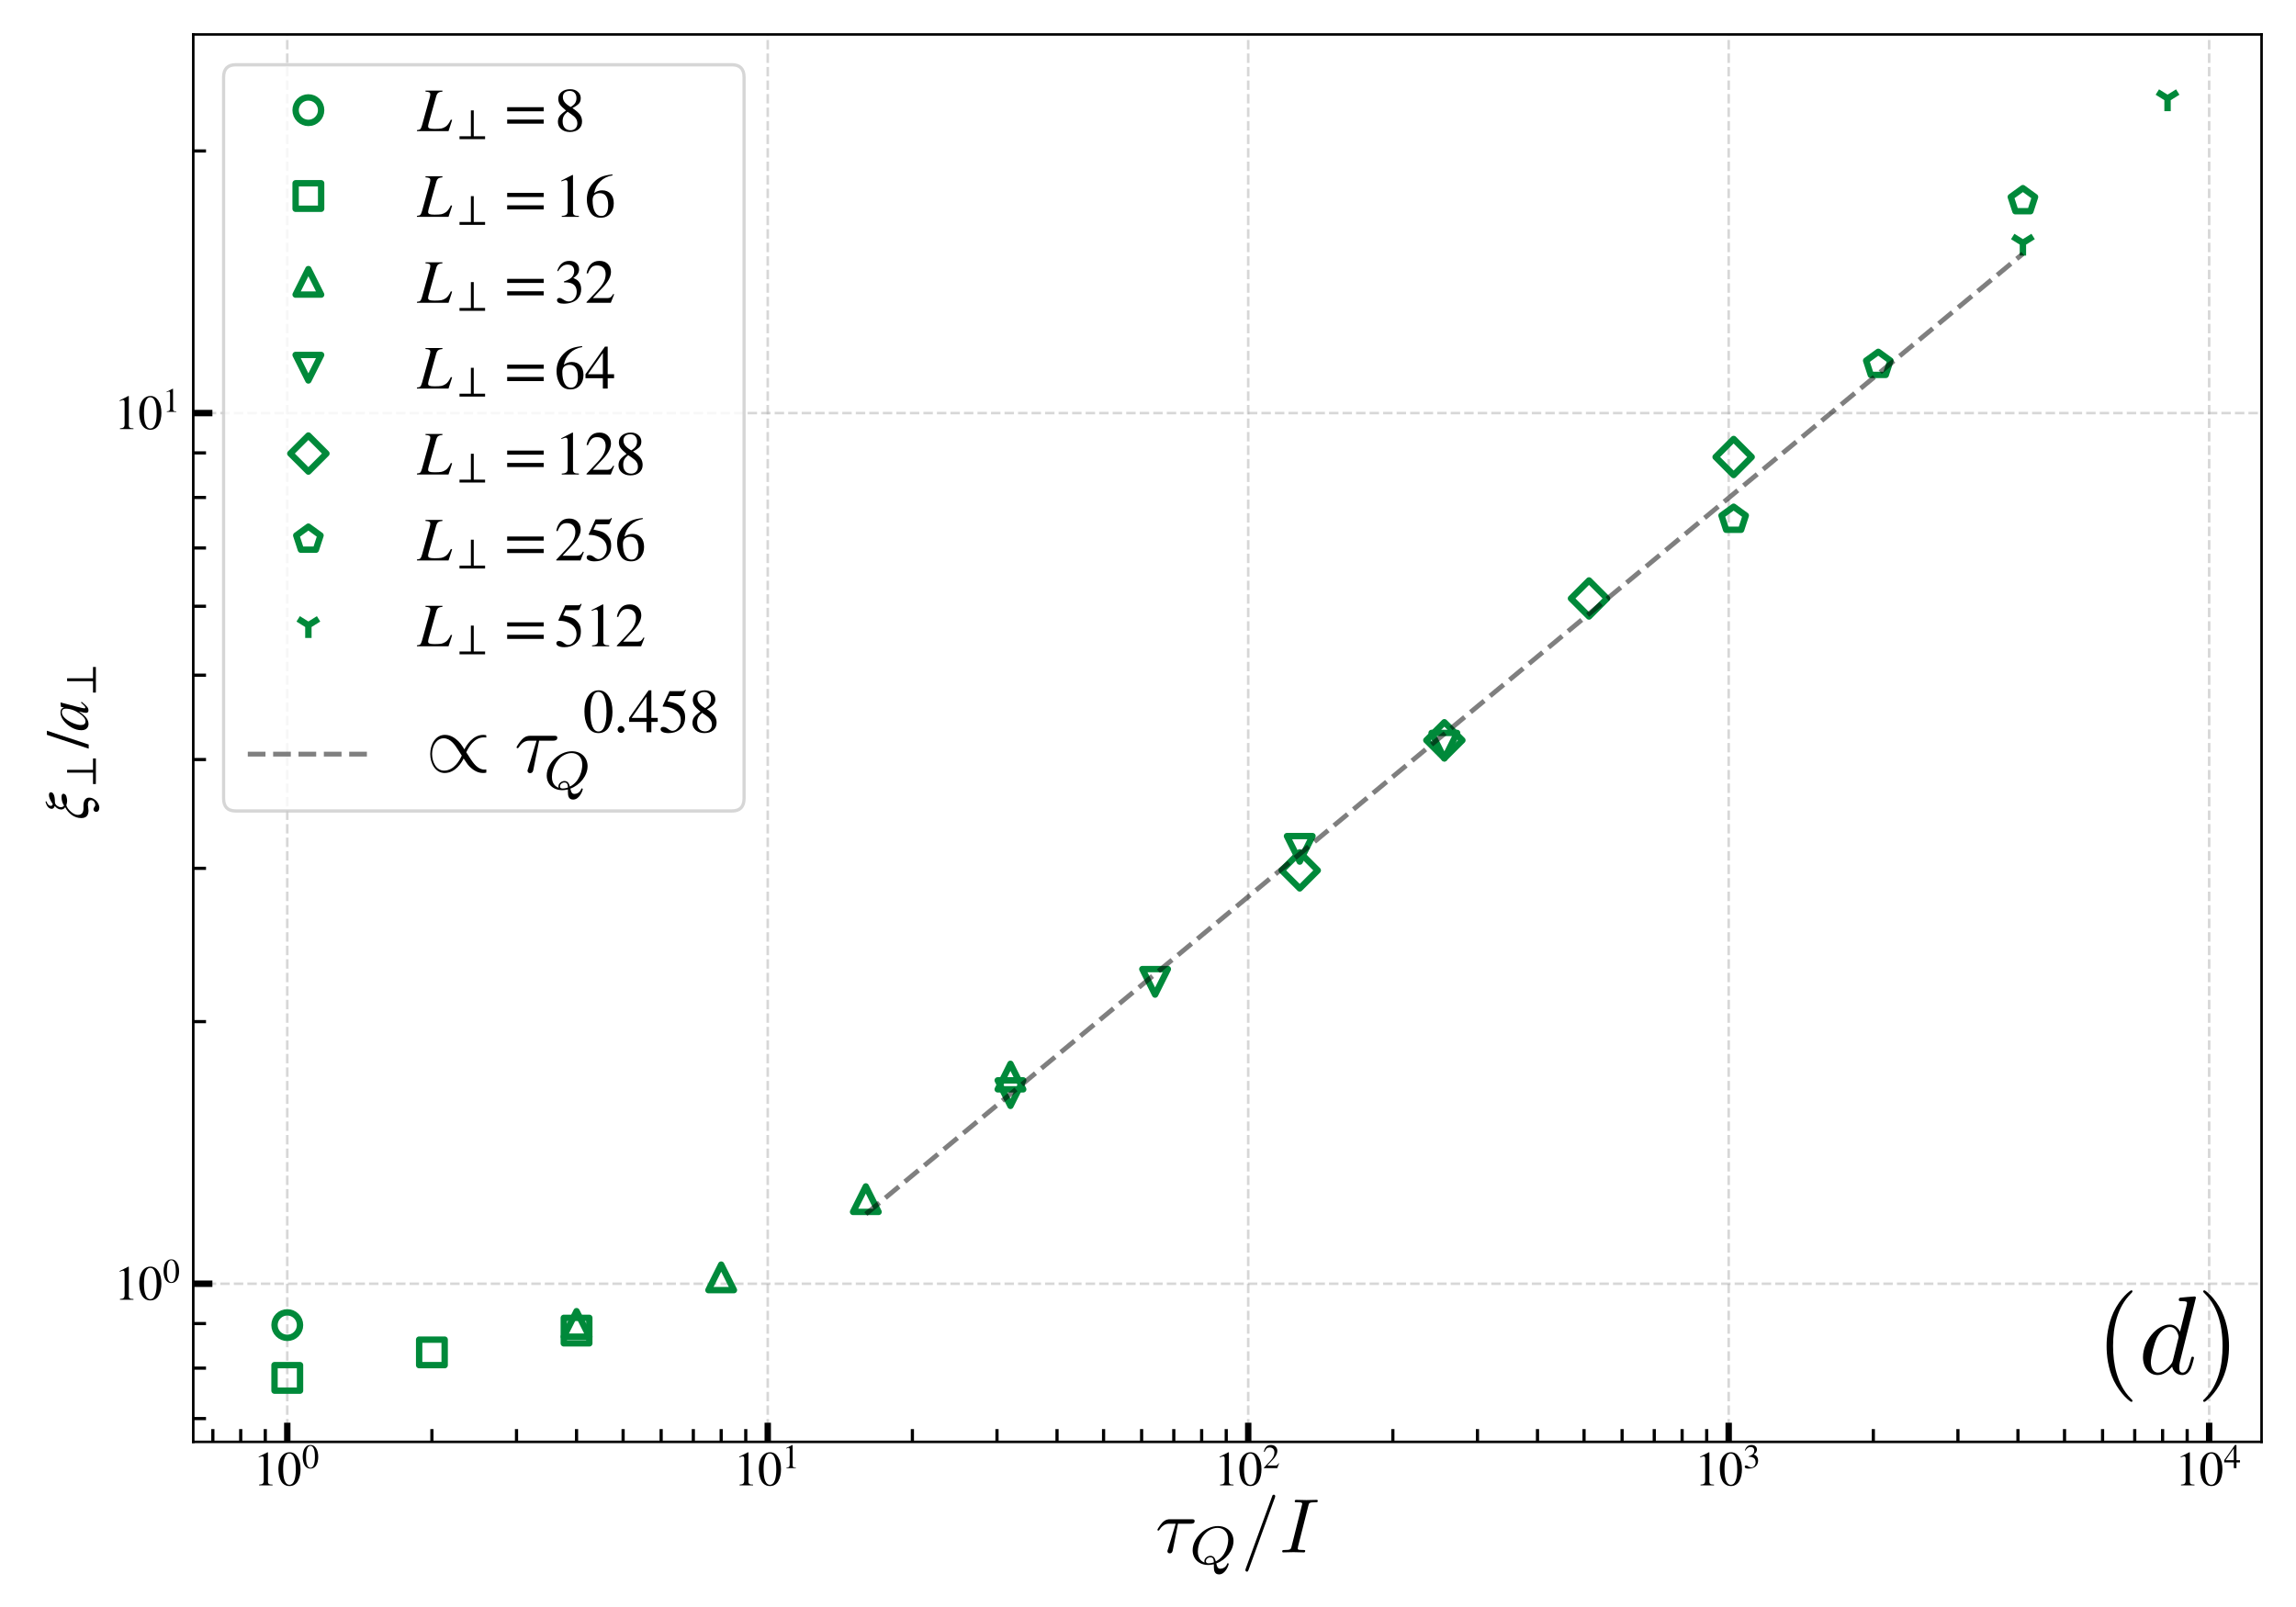 <?xml version="1.0" encoding="UTF-8" standalone="no"?>
<svg
   width="720pt"
   height="504pt"
   viewBox="0 0 720 504"
   version="1.1"
   id="svg768"
   sodipodi:docname="tau-xi-perp3-svg.svg"
   inkscape:version="1.1.2 (0a00cf5339, 2022-02-04)"
   xmlns:inkscape="http://www.inkscape.org/namespaces/inkscape"
   xmlns:sodipodi="http://sodipodi.sourceforge.net/DTD/sodipodi-0.dtd"
   xmlns:xlink="http://www.w3.org/1999/xlink"
   xmlns="http://www.w3.org/2000/svg"
   xmlns:svg="http://www.w3.org/2000/svg"
   xmlns:rdf="http://www.w3.org/1999/02/22-rdf-syntax-ns#"
   xmlns:cc="http://creativecommons.org/ns#"
   xmlns:dc="http://purl.org/dc/elements/1.1/">
  <sodipodi:namedview
     id="namedview770"
     pagecolor="#ffffff"
     bordercolor="#666666"
     borderopacity="1.0"
     inkscape:pageshadow="2"
     inkscape:pageopacity="0.0"
     inkscape:pagecheckerboard="0"
     inkscape:document-units="pt"
     showgrid="false"
     inkscape:zoom="0.64955357"
     inkscape:cx="31.560138"
     inkscape:cy="0.76975945"
     inkscape:window-width="2490"
     inkscape:window-height="1376"
     inkscape:window-x="70"
     inkscape:window-y="27"
     inkscape:window-maximized="1"
     inkscape:current-layer="svg768" />
  <defs
     id="defs6">
    <style
       type="text/css"
       id="style4">*{stroke-linejoin: round; stroke-linecap: butt}</style>
    <defs
       id="defs731">
      <path
         id="STIXGeneral-Italic-3bd"
         d="m 2835,2778 103,-26 Q 2867,2342 2752,1971 2637,1600 2422,1216 2208,832 1929,553 1651,275 1232,89 813,-96 307,-115 q -179,0 -179,141 0,38 19,83 l 589,2131 q 13,64 13,109 0,102 -96,134 -96,32 -320,39 v 102 l 1043,198 19,-12 L 723,390 q 1485,141 2112,2388 z"
         transform="scale(0.016)" />
      <path
         id="STIXGeneral-Regular-2b"
         d="M 4070,1408 H 2400 V -262 H 1978 V 1408 H 307 v 422 h 1671 v 1671 h 422 V 1830 h 1670 z"
         transform="scale(0.016)" />
      <path
         id="STIXGeneral-Italic-7a"
         d="M 2432,2669 582,467 q 295,-64 439,-160 144,-96 329,-371 218,-320 448,-320 173,0 173,96 0,32 -32,96 -51,102 -51,179 6,83 70,150 64,68 141,68 103,0 163,-64 61,-64 61,-173 0,-198 -167,-342 -166,-144 -428,-144 -269,0 -723,281 Q 570,32 333,32 186,32 45,-83 l -58,57 1984,2381 h -870 q -256,0 -372,-74 -115,-73 -211,-310 l -102,26 205,742 h 1811 z"
         transform="scale(0.016)" />
      <path
         id="STIXGeneral-Regular-2e"
         d="M 1158,275 Q 1158,134 1052,32 947,-70 800,-70 653,-70 550,32 448,134 448,281 q 0,148 105,253 106,106 253,106 141,0 246,-109 106,-109 106,-256 z"
         transform="scale(0.016)" />
    </defs>
  </defs>
  <g
     id="patch_1">
    <path
       d="M 0,504 H 720 V 0 H 0 Z"
       style="fill:#ffffff"
       id="path8" />
  </g>
  <g
     id="patch_2"
     transform="translate(0.919,1.429)">
    <path
       d="M 60.605,452.209 H 709.2 V 10.8 H 60.605 Z"
       style="fill:#ffffff"
       id="path11" />
  </g>
  <g
     id="xtick_1">
    <g
       id="line2d_1">
      <path
         d="M 90.086,452.209 V 10.8"
         clip-path="url(#p51a2dad48f)"
         style="fill:none;stroke:#b0b0b0;stroke-width:0.8;stroke-dasharray:2.96, 1.28;stroke-dashoffset:0;stroke-opacity:0.5"
         id="path14" />
    </g>
    <g
       id="line2d_2">
      <defs
         id="defs18">
        <path
           id="m7e67400e2e"
           d="M 0,0 V -6"
           style="stroke:#000000;stroke-width:2" />
      </defs>
      <g
         id="g22">
        <use
           xlink:href="#m7e67400e2e"
           x="90.086"
           y="452.209"
           style="stroke:#000000;stroke-width:2"
           id="use20"
           width="100%"
           height="100%" />
      </g>
    </g>
    <g
       id="text_1">
      <!-- $\mathdefault{10^{0}}$ -->
      <g
         transform="matrix(0.15,0,0,-0.15,79.436,465.953)"
         id="g35">
        <defs
           id="defs27">
          <path
             id="STIXGeneral-Regular-31"
             d="M 2522,0 H 755 v 96 q 352,19 480,131 128,112 128,381 v 2874 q 0,313 -192,313 -89,0 -288,-77 l -173,-64 v 90 l 1146,582 58,-19 V 486 q 0,-211 128,-301 128,-89 480,-89 z"
             transform="scale(0.016)" />
          <path
             id="STIXGeneral-Regular-30"
             d="m 3046,2112 q 0,-429 -83,-810 Q 2880,922 2717,602 2554,282 2266,96 1978,-90 1600,-90 1210,-90 915,108 621,307 461,640 301,973 227,1350 q -73,378 -73,800 0,596 147,1072 147,477 489,790 343,314 836,314 627,0 1023,-614 397,-614 397,-1600 z m -614,-32 q 0,1011 -215,1545 -214,535 -630,535 -397,0 -608,-538 Q 768,3085 768,2106 768,1120 979,598 1190,77 1600,77 q 403,0 617,521 215,522 215,1482 z"
             transform="scale(0.016)" />
        </defs>
        <use
           xlink:href="#STIXGeneral-Regular-31"
           transform="translate(0,0.684)"
           id="use29"
           x="0"
           y="0"
           width="100%"
           height="100%" />
        <use
           xlink:href="#STIXGeneral-Regular-30"
           transform="translate(50,0.684)"
           id="use31"
           x="0"
           y="0"
           width="100%"
           height="100%" />
        <use
           xlink:href="#STIXGeneral-Regular-30"
           transform="matrix(0.7,0,0,0.7,101.575,36.684)"
           id="use33"
           x="0"
           y="0"
           width="100%"
           height="100%" />
      </g>
    </g>
  </g>
  <g
     id="xtick_2">
    <g
       id="line2d_3">
      <path
         d="M 240.757,452.209 V 10.8"
         clip-path="url(#p51a2dad48f)"
         style="fill:none;stroke:#b0b0b0;stroke-width:0.8;stroke-dasharray:2.96, 1.28;stroke-dashoffset:0;stroke-opacity:0.5"
         id="path39" />
    </g>
    <g
       id="line2d_4">
      <g
         id="g44">
        <use
           xlink:href="#m7e67400e2e"
           x="240.757"
           y="452.209"
           style="stroke:#000000;stroke-width:2"
           id="use42"
           width="100%"
           height="100%" />
      </g>
    </g>
    <g
       id="text_2">
      <!-- $\mathdefault{10^{1}}$ -->
      <g
         transform="matrix(0.15,0,0,-0.15,230.107,465.953)"
         id="g53">
        <use
           xlink:href="#STIXGeneral-Regular-31"
           transform="translate(0,0.684)"
           id="use47"
           x="0"
           y="0"
           width="100%"
           height="100%" />
        <use
           xlink:href="#STIXGeneral-Regular-30"
           transform="translate(50,0.684)"
           id="use49"
           x="0"
           y="0"
           width="100%"
           height="100%" />
        <use
           xlink:href="#STIXGeneral-Regular-31"
           transform="matrix(0.7,0,0,0.7,101.575,36.684)"
           id="use51"
           x="0"
           y="0"
           width="100%"
           height="100%" />
      </g>
    </g>
  </g>
  <g
     id="xtick_3">
    <g
       id="line2d_5">
      <path
         d="M 391.427,452.209 V 10.8"
         clip-path="url(#p51a2dad48f)"
         style="fill:none;stroke:#b0b0b0;stroke-width:0.8;stroke-dasharray:2.96, 1.28;stroke-dashoffset:0;stroke-opacity:0.5"
         id="path57" />
    </g>
    <g
       id="line2d_6">
      <g
         id="g62">
        <use
           xlink:href="#m7e67400e2e"
           x="391.427"
           y="452.209"
           style="stroke:#000000;stroke-width:2"
           id="use60"
           width="100%"
           height="100%" />
      </g>
    </g>
    <g
       id="text_3">
      <!-- $\mathdefault{10^{2}}$ -->
      <g
         transform="matrix(0.15,0,0,-0.15,380.777,465.953)"
         id="g74">
        <defs
           id="defs66">
          <path
             id="STIXGeneral-Regular-32"
             d="M 3034,877 2688,0 H 186 v 77 l 1139,1209 q 448,468 640,858 192,390 192,806 0,429 -237,666 -237,237 -653,237 -345,0 -547,-180 -202,-179 -394,-652 l -134,32 q 109,595 438,934 330,339 893,339 531,0 857,-320 327,-320 327,-806 0,-723 -819,-1587 L 832,486 h 1498 q 211,0 335,83 125,84 279,346 z"
             transform="scale(0.016)" />
        </defs>
        <use
           xlink:href="#STIXGeneral-Regular-31"
           transform="translate(0,0.684)"
           id="use68"
           x="0"
           y="0"
           width="100%"
           height="100%" />
        <use
           xlink:href="#STIXGeneral-Regular-30"
           transform="translate(50,0.684)"
           id="use70"
           x="0"
           y="0"
           width="100%"
           height="100%" />
        <use
           xlink:href="#STIXGeneral-Regular-32"
           transform="matrix(0.7,0,0,0.7,101.575,36.684)"
           id="use72"
           x="0"
           y="0"
           width="100%"
           height="100%" />
      </g>
    </g>
  </g>
  <g
     id="xtick_4">
    <g
       id="line2d_7">
      <path
         d="M 542.097,452.209 V 10.8"
         clip-path="url(#p51a2dad48f)"
         style="fill:none;stroke:#b0b0b0;stroke-width:0.8;stroke-dasharray:2.96, 1.28;stroke-dashoffset:0;stroke-opacity:0.5"
         id="path78" />
    </g>
    <g
       id="line2d_8">
      <g
         id="g83">
        <use
           xlink:href="#m7e67400e2e"
           x="542.097"
           y="452.209"
           style="stroke:#000000;stroke-width:2"
           id="use81"
           width="100%"
           height="100%" />
      </g>
    </g>
    <g
       id="text_4">
      <!-- $\mathdefault{10^{3}}$ -->
      <g
         transform="matrix(0.15,0,0,-0.15,531.447,465.953)"
         id="g95">
        <defs
           id="defs87">
          <path
             id="STIXGeneral-Regular-33"
             d="m 390,3264 -102,26 q 147,480 460,758 314,278 794,278 448,0 723,-243 276,-243 276,-633 0,-525 -595,-884 352,-153 531,-339 281,-313 281,-825 0,-512 -294,-896 Q 2246,211 1840,60 1434,-90 979,-90 q -717,0 -717,365 0,103 77,167 77,64 186,64 160,0 390,-167 282,-198 551,-198 352,0 592,284 240,285 240,695 0,736 -666,928 -198,64 -653,64 v 90 q 359,121 538,230 518,294 518,858 0,320 -183,486 -182,166 -508,166 -576,0 -954,-678 z"
             transform="scale(0.016)" />
        </defs>
        <use
           xlink:href="#STIXGeneral-Regular-31"
           transform="translate(0,0.684)"
           id="use89"
           x="0"
           y="0"
           width="100%"
           height="100%" />
        <use
           xlink:href="#STIXGeneral-Regular-30"
           transform="translate(50,0.684)"
           id="use91"
           x="0"
           y="0"
           width="100%"
           height="100%" />
        <use
           xlink:href="#STIXGeneral-Regular-33"
           transform="matrix(0.7,0,0,0.7,101.575,36.684)"
           id="use93"
           x="0"
           y="0"
           width="100%"
           height="100%" />
      </g>
    </g>
  </g>
  <g
     id="xtick_5">
    <g
       id="line2d_9">
      <path
         d="M 692.768,452.209 V 10.8"
         clip-path="url(#p51a2dad48f)"
         style="fill:none;stroke:#b0b0b0;stroke-width:0.8;stroke-dasharray:2.96, 1.28;stroke-dashoffset:0;stroke-opacity:0.5"
         id="path99" />
    </g>
    <g
       id="line2d_10">
      <g
         id="g104">
        <use
           xlink:href="#m7e67400e2e"
           x="692.768"
           y="452.209"
           style="stroke:#000000;stroke-width:2"
           id="use102"
           width="100%"
           height="100%" />
      </g>
    </g>
    <g
       id="text_5">
      <!-- $\mathdefault{10^{4}}$ -->
      <g
         transform="matrix(0.15,0,0,-0.15,682.118,465.953)"
         id="g116">
        <defs
           id="defs108">
          <path
             id="STIXGeneral-Regular-34"
             d="M 3027,1069 H 2368 V 0 H 1869 V 1069 H 77 v 409 l 2009,2848 h 282 V 1478 h 659 z M 1869,1478 V 3674 L 333,1478 Z"
             transform="scale(0.016)" />
        </defs>
        <use
           xlink:href="#STIXGeneral-Regular-31"
           transform="translate(0,0.684)"
           id="use110"
           x="0"
           y="0"
           width="100%"
           height="100%" />
        <use
           xlink:href="#STIXGeneral-Regular-30"
           transform="translate(50,0.684)"
           id="use112"
           x="0"
           y="0"
           width="100%"
           height="100%" />
        <use
           xlink:href="#STIXGeneral-Regular-34"
           transform="matrix(0.7,0,0,0.7,101.575,36.684)"
           id="use114"
           x="0"
           y="0"
           width="100%"
           height="100%" />
      </g>
    </g>
  </g>
  <g
     id="xtick_6">
    <g
       id="line2d_11">
      <defs
         id="defs121">
        <path
           id="mf9e251866a"
           d="M 0,0 V -4"
           style="stroke:#000000" />
      </defs>
      <g
         id="g125">
        <use
           xlink:href="#mf9e251866a"
           x="66.747"
           y="452.209"
           style="stroke:#000000"
           id="use123"
           width="100%"
           height="100%" />
      </g>
    </g>
  </g>
  <g
     id="xtick_7">
    <g
       id="line2d_12">
      <g
         id="g131">
        <use
           xlink:href="#mf9e251866a"
           x="75.485"
           y="452.209"
           style="stroke:#000000"
           id="use129"
           width="100%"
           height="100%" />
      </g>
    </g>
  </g>
  <g
     id="xtick_8">
    <g
       id="line2d_13">
      <g
         id="g137">
        <use
           xlink:href="#mf9e251866a"
           x="83.192"
           y="452.209"
           style="stroke:#000000"
           id="use135"
           width="100%"
           height="100%" />
      </g>
    </g>
  </g>
  <g
     id="xtick_9">
    <g
       id="line2d_14">
      <g
         id="g143">
        <use
           xlink:href="#mf9e251866a"
           x="135.442"
           y="452.209"
           style="stroke:#000000"
           id="use141"
           width="100%"
           height="100%" />
      </g>
    </g>
  </g>
  <g
     id="xtick_10">
    <g
       id="line2d_15">
      <g
         id="g149">
        <use
           xlink:href="#mf9e251866a"
           x="161.974"
           y="452.209"
           style="stroke:#000000"
           id="use147"
           width="100%"
           height="100%" />
      </g>
    </g>
  </g>
  <g
     id="xtick_11">
    <g
       id="line2d_16">
      <g
         id="g155">
        <use
           xlink:href="#mf9e251866a"
           x="180.799"
           y="452.209"
           style="stroke:#000000"
           id="use153"
           width="100%"
           height="100%" />
      </g>
    </g>
  </g>
  <g
     id="xtick_12">
    <g
       id="line2d_17">
      <g
         id="g161">
        <use
           xlink:href="#mf9e251866a"
           x="195.4"
           y="452.209"
           style="stroke:#000000"
           id="use159"
           width="100%"
           height="100%" />
      </g>
    </g>
  </g>
  <g
     id="xtick_13">
    <g
       id="line2d_18">
      <g
         id="g167">
        <use
           xlink:href="#mf9e251866a"
           x="207.331"
           y="452.209"
           style="stroke:#000000"
           id="use165"
           width="100%"
           height="100%" />
      </g>
    </g>
  </g>
  <g
     id="xtick_14">
    <g
       id="line2d_19">
      <g
         id="g173">
        <use
           xlink:href="#mf9e251866a"
           x="217.417"
           y="452.209"
           style="stroke:#000000"
           id="use171"
           width="100%"
           height="100%" />
      </g>
    </g>
  </g>
  <g
     id="xtick_15">
    <g
       id="line2d_20">
      <g
         id="g179">
        <use
           xlink:href="#mf9e251866a"
           x="226.155"
           y="452.209"
           style="stroke:#000000"
           id="use177"
           width="100%"
           height="100%" />
      </g>
    </g>
  </g>
  <g
     id="xtick_16">
    <g
       id="line2d_21">
      <g
         id="g185">
        <use
           xlink:href="#mf9e251866a"
           x="233.862"
           y="452.209"
           style="stroke:#000000"
           id="use183"
           width="100%"
           height="100%" />
      </g>
    </g>
  </g>
  <g
     id="xtick_17">
    <g
       id="line2d_22">
      <g
         id="g191">
        <use
           xlink:href="#mf9e251866a"
           x="286.113"
           y="452.209"
           style="stroke:#000000"
           id="use189"
           width="100%"
           height="100%" />
      </g>
    </g>
  </g>
  <g
     id="xtick_18">
    <g
       id="line2d_23">
      <g
         id="g197">
        <use
           xlink:href="#mf9e251866a"
           x="312.645"
           y="452.209"
           style="stroke:#000000"
           id="use195"
           width="100%"
           height="100%" />
      </g>
    </g>
  </g>
  <g
     id="xtick_19">
    <g
       id="line2d_24">
      <g
         id="g203">
        <use
           xlink:href="#mf9e251866a"
           x="331.469"
           y="452.209"
           style="stroke:#000000"
           id="use201"
           width="100%"
           height="100%" />
      </g>
    </g>
  </g>
  <g
     id="xtick_20">
    <g
       id="line2d_25">
      <g
         id="g209">
        <use
           xlink:href="#mf9e251866a"
           x="346.071"
           y="452.209"
           style="stroke:#000000"
           id="use207"
           width="100%"
           height="100%" />
      </g>
    </g>
  </g>
  <g
     id="xtick_21">
    <g
       id="line2d_26">
      <g
         id="g215">
        <use
           xlink:href="#mf9e251866a"
           x="358.001"
           y="452.209"
           style="stroke:#000000"
           id="use213"
           width="100%"
           height="100%" />
      </g>
    </g>
  </g>
  <g
     id="xtick_22">
    <g
       id="line2d_27">
      <g
         id="g221">
        <use
           xlink:href="#mf9e251866a"
           x="368.088"
           y="452.209"
           style="stroke:#000000"
           id="use219"
           width="100%"
           height="100%" />
      </g>
    </g>
  </g>
  <g
     id="xtick_23">
    <g
       id="line2d_28">
      <g
         id="g227">
        <use
           xlink:href="#mf9e251866a"
           x="376.826"
           y="452.209"
           style="stroke:#000000"
           id="use225"
           width="100%"
           height="100%" />
      </g>
    </g>
  </g>
  <g
     id="xtick_24">
    <g
       id="line2d_29">
      <g
         id="g233">
        <use
           xlink:href="#mf9e251866a"
           x="384.533"
           y="452.209"
           style="stroke:#000000"
           id="use231"
           width="100%"
           height="100%" />
      </g>
    </g>
  </g>
  <g
     id="xtick_25">
    <g
       id="line2d_30">
      <g
         id="g239">
        <use
           xlink:href="#mf9e251866a"
           x="436.783"
           y="452.209"
           style="stroke:#000000"
           id="use237"
           width="100%"
           height="100%" />
      </g>
    </g>
  </g>
  <g
     id="xtick_26">
    <g
       id="line2d_31">
      <g
         id="g245">
        <use
           xlink:href="#mf9e251866a"
           x="463.315"
           y="452.209"
           style="stroke:#000000"
           id="use243"
           width="100%"
           height="100%" />
      </g>
    </g>
  </g>
  <g
     id="xtick_27">
    <g
       id="line2d_32">
      <g
         id="g251">
        <use
           xlink:href="#mf9e251866a"
           x="482.14"
           y="452.209"
           style="stroke:#000000"
           id="use249"
           width="100%"
           height="100%" />
      </g>
    </g>
  </g>
  <g
     id="xtick_28">
    <g
       id="line2d_33">
      <g
         id="g257">
        <use
           xlink:href="#mf9e251866a"
           x="496.741"
           y="452.209"
           style="stroke:#000000"
           id="use255"
           width="100%"
           height="100%" />
      </g>
    </g>
  </g>
  <g
     id="xtick_29">
    <g
       id="line2d_34">
      <g
         id="g263">
        <use
           xlink:href="#mf9e251866a"
           x="508.671"
           y="452.209"
           style="stroke:#000000"
           id="use261"
           width="100%"
           height="100%" />
      </g>
    </g>
  </g>
  <g
     id="xtick_30">
    <g
       id="line2d_35">
      <g
         id="g269">
        <use
           xlink:href="#mf9e251866a"
           x="518.758"
           y="452.209"
           style="stroke:#000000"
           id="use267"
           width="100%"
           height="100%" />
      </g>
    </g>
  </g>
  <g
     id="xtick_31">
    <g
       id="line2d_36">
      <g
         id="g275">
        <use
           xlink:href="#mf9e251866a"
           x="527.496"
           y="452.209"
           style="stroke:#000000"
           id="use273"
           width="100%"
           height="100%" />
      </g>
    </g>
  </g>
  <g
     id="xtick_32">
    <g
       id="line2d_37">
      <g
         id="g281">
        <use
           xlink:href="#mf9e251866a"
           x="535.203"
           y="452.209"
           style="stroke:#000000"
           id="use279"
           width="100%"
           height="100%" />
      </g>
    </g>
  </g>
  <g
     id="xtick_33">
    <g
       id="line2d_38">
      <g
         id="g287">
        <use
           xlink:href="#mf9e251866a"
           x="587.454"
           y="452.209"
           style="stroke:#000000"
           id="use285"
           width="100%"
           height="100%" />
      </g>
    </g>
  </g>
  <g
     id="xtick_34">
    <g
       id="line2d_39">
      <g
         id="g293">
        <use
           xlink:href="#mf9e251866a"
           x="613.986"
           y="452.209"
           style="stroke:#000000"
           id="use291"
           width="100%"
           height="100%" />
      </g>
    </g>
  </g>
  <g
     id="xtick_35">
    <g
       id="line2d_40">
      <g
         id="g299">
        <use
           xlink:href="#mf9e251866a"
           x="632.81"
           y="452.209"
           style="stroke:#000000"
           id="use297"
           width="100%"
           height="100%" />
      </g>
    </g>
  </g>
  <g
     id="xtick_36">
    <g
       id="line2d_41">
      <g
         id="g305">
        <use
           xlink:href="#mf9e251866a"
           x="647.412"
           y="452.209"
           style="stroke:#000000"
           id="use303"
           width="100%"
           height="100%" />
      </g>
    </g>
  </g>
  <g
     id="xtick_37">
    <g
       id="line2d_42">
      <g
         id="g311">
        <use
           xlink:href="#mf9e251866a"
           x="659.342"
           y="452.209"
           style="stroke:#000000"
           id="use309"
           width="100%"
           height="100%" />
      </g>
    </g>
  </g>
  <g
     id="xtick_38">
    <g
       id="line2d_43">
      <g
         id="g317">
        <use
           xlink:href="#mf9e251866a"
           x="669.429"
           y="452.209"
           style="stroke:#000000"
           id="use315"
           width="100%"
           height="100%" />
      </g>
    </g>
  </g>
  <g
     id="xtick_39">
    <g
       id="line2d_44">
      <g
         id="g323">
        <use
           xlink:href="#mf9e251866a"
           x="678.167"
           y="452.209"
           style="stroke:#000000"
           id="use321"
           width="100%"
           height="100%" />
      </g>
    </g>
  </g>
  <g
     id="xtick_40">
    <g
       id="line2d_45">
      <g
         id="g329">
        <use
           xlink:href="#mf9e251866a"
           x="685.874"
           y="452.209"
           style="stroke:#000000"
           id="use327"
           width="100%"
           height="100%" />
      </g>
    </g>
  </g>
  <g
     id="matplotlib.axis_2">
    <g
       id="ytick_1">
      <g
         id="line2d_46">
        <path
           d="M 60.605,402.613 H 709.2"
           clip-path="url(#p51a2dad48f)"
           style="fill:none;stroke:#b0b0b0;stroke-width:0.8;stroke-dasharray:2.96, 1.28;stroke-dashoffset:0;stroke-opacity:0.5"
           id="path348" />
      </g>
      <g
         id="line2d_47">
        <defs
           id="defs352">
          <path
             id="m0f36975d57"
             d="M 0,0 H 6"
             style="stroke:#000000;stroke-width:2" />
        </defs>
        <g
           id="g356">
          <use
             xlink:href="#m0f36975d57"
             x="60.605"
             y="402.613"
             style="stroke:#000000;stroke-width:2"
             id="use354"
             width="100%"
             height="100%" />
        </g>
      </g>
      <g
         id="text_7">
        <!-- $\mathdefault{10^{0}}$ -->
        <g
           transform="matrix(0.15,0,0,-0.15,35.804,407.735)"
           id="g365">
          <use
             xlink:href="#STIXGeneral-Regular-31"
             transform="translate(0,0.684)"
             id="use359"
             x="0"
             y="0"
             width="100%"
             height="100%" />
          <use
             xlink:href="#STIXGeneral-Regular-30"
             transform="translate(50,0.684)"
             id="use361"
             x="0"
             y="0"
             width="100%"
             height="100%" />
          <use
             xlink:href="#STIXGeneral-Regular-30"
             transform="matrix(0.7,0,0,0.7,101.575,36.684)"
             id="use363"
             x="0"
             y="0"
             width="100%"
             height="100%" />
        </g>
      </g>
    </g>
    <g
       id="ytick_2">
      <g
         id="line2d_48">
        <path
           d="M 60.605,129.553 H 709.2"
           clip-path="url(#p51a2dad48f)"
           style="fill:none;stroke:#b0b0b0;stroke-width:0.8;stroke-dasharray:2.96, 1.28;stroke-dashoffset:0;stroke-opacity:0.5"
           id="path369" />
      </g>
      <g
         id="line2d_49">
        <g
           id="g374">
          <use
             xlink:href="#m0f36975d57"
             x="60.605"
             y="129.553"
             style="stroke:#000000;stroke-width:2"
             id="use372"
             width="100%"
             height="100%" />
        </g>
      </g>
      <g
         id="text_8">
        <!-- $\mathdefault{10^{1}}$ -->
        <g
           transform="matrix(0.15,0,0,-0.15,35.804,134.675)"
           id="g383">
          <use
             xlink:href="#STIXGeneral-Regular-31"
             transform="translate(0,0.684)"
             id="use377"
             x="0"
             y="0"
             width="100%"
             height="100%" />
          <use
             xlink:href="#STIXGeneral-Regular-30"
             transform="translate(50,0.684)"
             id="use379"
             x="0"
             y="0"
             width="100%"
             height="100%" />
          <use
             xlink:href="#STIXGeneral-Regular-31"
             transform="matrix(0.7,0,0,0.7,101.575,36.684)"
             id="use381"
             x="0"
             y="0"
             width="100%"
             height="100%" />
        </g>
      </g>
    </g>
    <g
       id="ytick_3">
      <g
         id="line2d_50">
        <defs
           id="defs388">
          <path
             id="m95d951b21c"
             d="M 0,0 H 4"
             style="stroke:#000000" />
        </defs>
        <g
           id="g392">
          <use
             xlink:href="#m95d951b21c"
             x="60.605"
             y="444.911"
             style="stroke:#000000"
             id="use390"
             width="100%"
             height="100%" />
        </g>
      </g>
    </g>
    <g
       id="ytick_4">
      <g
         id="line2d_51">
        <g
           id="g398">
          <use
             xlink:href="#m95d951b21c"
             x="60.605"
             y="429.075"
             style="stroke:#000000"
             id="use396"
             width="100%"
             height="100%" />
        </g>
      </g>
    </g>
    <g
       id="ytick_5">
      <g
         id="line2d_52">
        <g
           id="g404">
          <use
             xlink:href="#m95d951b21c"
             x="60.605"
             y="415.108"
             style="stroke:#000000"
             id="use402"
             width="100%"
             height="100%" />
        </g>
      </g>
    </g>
    <g
       id="ytick_6">
      <g
         id="line2d_53">
        <g
           id="g410">
          <use
             xlink:href="#m95d951b21c"
             x="60.605"
             y="320.414"
             style="stroke:#000000"
             id="use408"
             width="100%"
             height="100%" />
        </g>
      </g>
    </g>
    <g
       id="ytick_7">
      <g
         id="line2d_54">
        <g
           id="g416">
          <use
             xlink:href="#m95d951b21c"
             x="60.605"
             y="272.33"
             style="stroke:#000000"
             id="use414"
             width="100%"
             height="100%" />
        </g>
      </g>
    </g>
    <g
       id="ytick_8">
      <g
         id="line2d_55">
        <g
           id="g422">
          <use
             xlink:href="#m95d951b21c"
             x="60.605"
             y="238.214"
             style="stroke:#000000"
             id="use420"
             width="100%"
             height="100%" />
        </g>
      </g>
    </g>
    <g
       id="ytick_9">
      <g
         id="line2d_56">
        <g
           id="g428">
          <use
             xlink:href="#m95d951b21c"
             x="60.605"
             y="211.752"
             style="stroke:#000000"
             id="use426"
             width="100%"
             height="100%" />
        </g>
      </g>
    </g>
    <g
       id="ytick_10">
      <g
         id="line2d_57">
        <g
           id="g434">
          <use
             xlink:href="#m95d951b21c"
             x="60.605"
             y="190.131"
             style="stroke:#000000"
             id="use432"
             width="100%"
             height="100%" />
        </g>
      </g>
    </g>
    <g
       id="ytick_11">
      <g
         id="line2d_58">
        <g
           id="g440">
          <use
             xlink:href="#m95d951b21c"
             x="60.605"
             y="171.85"
             style="stroke:#000000"
             id="use438"
             width="100%"
             height="100%" />
        </g>
      </g>
    </g>
    <g
       id="ytick_12">
      <g
         id="line2d_59">
        <g
           id="g446">
          <use
             xlink:href="#m95d951b21c"
             x="60.605"
             y="156.015"
             style="stroke:#000000"
             id="use444"
             width="100%"
             height="100%" />
        </g>
      </g>
    </g>
    <g
       id="ytick_13">
      <g
         id="line2d_60">
        <g
           id="g452">
          <use
             xlink:href="#m95d951b21c"
             x="60.605"
             y="142.047"
             style="stroke:#000000"
             id="use450"
             width="100%"
             height="100%" />
        </g>
      </g>
    </g>
    <g
       id="ytick_14">
      <g
         id="line2d_61">
        <g
           id="g458">
          <use
             xlink:href="#m95d951b21c"
             x="60.605"
             y="47.354"
             style="stroke:#000000"
             id="use456"
             width="100%"
             height="100%" />
        </g>
      </g>
    </g>
    <g
       id="text_9">
      <!-- $\xi_\perp / a_\perp$ -->
      <g
         transform="matrix(0,-0.19,-0.19,0,27.681,257.154)"
         id="g477">
        <defs
           id="defs465">
          <path
             id="STIXGeneral-Italic-3be"
             d="m 1894,4371 26,-102 q -467,-154 -467,-461 0,-154 185,-186 583,391 916,391 300,0 300,-199 0,-192 -253,-304 -252,-112 -745,-112 -237,0 -391,-218 -153,-217 -153,-390 0,-217 166,-339 378,263 884,263 339,0 339,-192 0,-116 -84,-196 -83,-80 -211,-118 -128,-38 -237,-54 -108,-16 -204,-16 -186,0 -461,83 -346,-115 -663,-480 -316,-365 -323,-698 0,-313 176,-454 176,-141 522,-141 45,0 134,3 90,3 109,3 403,0 621,-160 218,-160 218,-428 0,-288 -180,-544 -140,-218 -390,-362 -250,-144 -467,-144 -179,0 -304,83 -125,83 -125,250 0,109 77,189 77,80 198,80 103,0 221,-93 118,-93 195,-93 211,0 365,125 154,125 154,317 0,320 -487,320 -83,0 -285,-32 -201,-32 -297,-32 -781,0 -781,755 6,525 316,966 311,442 804,685 -237,160 -237,403 0,378 371,685 -83,0 -192,86 -108,87 -108,202 0,467 748,659 z"
             transform="scale(0.016)" />
          <path
             id="STIXGeneral-Regular-27c2"
             d="M 4102,0 H 333 v 422 h 1677 v 3815 h 422 V 422 h 1670 z"
             transform="scale(0.016)" />
          <path
             id="STIXGeneral-Italic-61"
             d="m 2963,710 83,-70 Q 2688,205 2518,70 2349,-64 2157,-64 q -256,0 -256,262 0,160 147,736 Q 1690,397 1389,163 1088,-70 749,-70 467,-70 288,125 109,320 109,672 q 0,486 278,992 279,506 707,832 429,326 845,326 429,0 512,-371 l 71,307 19,20 390,44 45,-19 q -6,-25 -38,-134 -570,-2074 -570,-2323 0,-84 90,-84 96,0 332,263 z m -627,1600 q 0,167 -96,269 -96,103 -262,103 -436,0 -839,-589 Q 928,1779 787,1395 646,1011 646,717 q 0,-474 384,-474 378,0 813,627 493,711 493,1440 z"
             transform="scale(0.016)" />
        </defs>
        <use
           xlink:href="#STIXGeneral-Italic-3be"
           transform="translate(0,0.703)"
           id="use467"
           x="0"
           y="0"
           width="100%"
           height="100%" />
        <use
           xlink:href="#STIXGeneral-Regular-27c2"
           transform="matrix(0.7,0,0,0.7,55.508,-12.525)"
           id="use469"
           x="0"
           y="0"
           width="100%"
           height="100%" />
        <path
           id="use471"
           d="m 147.238,68.297 -22.797,-69 h -6.812 l 22.906,69 z"
           style="stroke-width:0.016" />
        <use
           xlink:href="#STIXGeneral-Italic-61"
           transform="translate(146.335,0.703)"
           id="use473"
           x="0"
           y="0"
           width="100%"
           height="100%" />
        <use
           xlink:href="#STIXGeneral-Regular-27c2"
           transform="matrix(0.7,0,0,0.7,206.543,-12.525)"
           id="use475"
           x="0"
           y="0"
           width="100%"
           height="100%" />
      </g>
    </g>
  </g>
  <g
     id="line2d_62">
    <defs
       id="defs482">
      <path
         id="mf2ce3c9d42"
         d="M 0,4 C 1.061,4 2.078,3.579 2.828,2.828 3.579,2.078 4,1.061 4,0 4,-1.061 3.579,-2.078 2.828,-2.828 2.078,-3.579 1.061,-4 0,-4 -1.061,-4 -2.078,-3.579 -2.828,-2.828 -3.579,-2.078 -4,-1.061 -4,0 -4,1.061 -3.579,2.078 -2.828,2.828 -2.078,3.579 -1.061,4 0,4 Z"
         style="stroke:#00893a;stroke-width:2" />
    </defs>
    <g
       clip-path="url(#p51a2dad48f)"
       id="g486">
      <use
         xlink:href="#mf2ce3c9d42"
         x="90.086"
         y="415.589"
         style="fill-opacity:0;stroke:#00893a;stroke-width:2"
         id="use484"
         width="100%"
         height="100%" />
    </g>
  </g>
  <g
     id="line2d_63">
    <defs
       id="defs490">
      <path
         id="mbdfdd016d5"
         d="M -4,4 H 4 V -4 H -4 Z"
         style="stroke:#00893a;stroke-width:2;stroke-linejoin:miter" />
    </defs>
    <g
       clip-path="url(#p51a2dad48f)"
       id="g498">
      <use
         xlink:href="#mbdfdd016d5"
         x="180.799"
         y="417.313"
         style="fill-opacity:0;stroke:#00893a;stroke-width:2;stroke-linejoin:miter"
         id="use492"
         width="100%"
         height="100%" />
      <use
         xlink:href="#mbdfdd016d5"
         x="135.442"
         y="424.146"
         style="fill-opacity:0;stroke:#00893a;stroke-width:2;stroke-linejoin:miter"
         id="use494"
         width="100%"
         height="100%" />
      <use
         xlink:href="#mbdfdd016d5"
         x="90.086"
         y="432.145"
         style="fill-opacity:0;stroke:#00893a;stroke-width:2;stroke-linejoin:miter"
         id="use496"
         width="100%"
         height="100%" />
    </g>
  </g>
  <g
     id="line2d_64">
    <defs
       id="defs502">
      <path
         id="m42838e0d21"
         d="M 0,-4 -4,4 H 4 Z"
         style="stroke:#00893a;stroke-width:2;stroke-linejoin:miter" />
    </defs>
    <g
       clip-path="url(#p51a2dad48f)"
       id="g512">
      <use
         xlink:href="#m42838e0d21"
         x="226.155"
         y="400.62"
         style="fill-opacity:0;stroke:#00893a;stroke-width:2;stroke-linejoin:miter"
         id="use504"
         width="100%"
         height="100%" />
      <use
         xlink:href="#m42838e0d21"
         x="180.799"
         y="415.218"
         style="fill-opacity:0;stroke:#00893a;stroke-width:2;stroke-linejoin:miter"
         id="use506"
         width="100%"
         height="100%" />
      <use
         xlink:href="#m42838e0d21"
         x="271.511"
         y="376.09"
         style="fill-opacity:0;stroke:#00893a;stroke-width:2;stroke-linejoin:miter"
         id="use508"
         width="100%"
         height="100%" />
      <use
         xlink:href="#m42838e0d21"
         x="316.868"
         y="337.644"
         style="fill-opacity:0;stroke:#00893a;stroke-width:2;stroke-linejoin:miter"
         id="use510"
         width="100%"
         height="100%" />
    </g>
  </g>
  <g
     id="line2d_65">
    <defs
       id="defs516">
      <path
         id="m6ec9ffcd99"
         d="M 0,4 4,-4 H -4 Z"
         style="stroke:#00893a;stroke-width:2;stroke-linejoin:miter" />
    </defs>
    <g
       clip-path="url(#p51a2dad48f)"
       id="g526">
      <use
         xlink:href="#m6ec9ffcd99"
         x="452.937"
         y="233.861"
         style="fill-opacity:0;stroke:#00893a;stroke-width:2;stroke-linejoin:miter"
         id="use518"
         width="100%"
         height="100%" />
      <use
         xlink:href="#m6ec9ffcd99"
         x="362.224"
         y="307.933"
         style="fill-opacity:0;stroke:#00893a;stroke-width:2;stroke-linejoin:miter"
         id="use520"
         width="100%"
         height="100%" />
      <use
         xlink:href="#m6ec9ffcd99"
         x="316.868"
         y="342.832"
         style="fill-opacity:0;stroke:#00893a;stroke-width:2;stroke-linejoin:miter"
         id="use522"
         width="100%"
         height="100%" />
      <use
         xlink:href="#m6ec9ffcd99"
         x="407.58"
         y="266.222"
         style="fill-opacity:0;stroke:#00893a;stroke-width:2;stroke-linejoin:miter"
         id="use524"
         width="100%"
         height="100%" />
    </g>
  </g>
  <g
     id="line2d_66">
    <defs
       id="defs530">
      <path
         id="m52e178cbcf"
         d="M 0,5.657 5.657,0 0,-5.657 -5.657,0 Z"
         style="stroke:#00893a;stroke-width:2;stroke-linejoin:miter" />
    </defs>
    <g
       clip-path="url(#p51a2dad48f)"
       id="g540">
      <use
         xlink:href="#m52e178cbcf"
         x="452.937"
         y="232.169"
         style="fill-opacity:0;stroke:#00893a;stroke-width:2;stroke-linejoin:miter"
         id="use532"
         width="100%"
         height="100%" />
      <use
         xlink:href="#m52e178cbcf"
         x="543.649"
         y="143.334"
         style="fill-opacity:0;stroke:#00893a;stroke-width:2;stroke-linejoin:miter"
         id="use534"
         width="100%"
         height="100%" />
      <use
         xlink:href="#m52e178cbcf"
         x="498.293"
         y="187.696"
         style="fill-opacity:0;stroke:#00893a;stroke-width:2;stroke-linejoin:miter"
         id="use536"
         width="100%"
         height="100%" />
      <use
         xlink:href="#m52e178cbcf"
         x="407.58"
         y="272.978"
         style="fill-opacity:0;stroke:#00893a;stroke-width:2;stroke-linejoin:miter"
         id="use538"
         width="100%"
         height="100%" />
    </g>
  </g>
  <g
     id="line2d_67">
    <defs
       id="defs544">
      <path
         id="m6c4be0c184"
         d="m 0,-4 -3.804,2.764 1.453,4.472 h 4.702 l 1.453,-4.472 z"
         style="stroke:#00893a;stroke-width:2;stroke-linejoin:miter" />
    </defs>
    <g
       clip-path="url(#p51a2dad48f)"
       id="g552">
      <use
         xlink:href="#m6c4be0c184"
         x="634.362"
         y="63.009"
         style="fill-opacity:0;stroke:#00893a;stroke-width:2;stroke-linejoin:miter"
         id="use546"
         width="100%"
         height="100%" />
      <use
         xlink:href="#m6c4be0c184"
         x="543.649"
         y="162.919"
         style="fill-opacity:0;stroke:#00893a;stroke-width:2;stroke-linejoin:miter"
         id="use548"
         width="100%"
         height="100%" />
      <use
         xlink:href="#m6c4be0c184"
         x="589.006"
         y="114.339"
         style="fill-opacity:0;stroke:#00893a;stroke-width:2;stroke-linejoin:miter"
         id="use550"
         width="100%"
         height="100%" />
    </g>
  </g>
  <g
     id="line2d_68">
    <defs
       id="defs556">
      <path
         id="m99344dd93f"
         d="M 0,0 V 4 M 0,0 3.2,-2 M 0,0 -3.2,-2"
         style="stroke:#00893a;stroke-width:2" />
    </defs>
    <g
       clip-path="url(#p51a2dad48f)"
       id="g562">
      <use
         xlink:href="#m99344dd93f"
         x="634.362"
         y="76.167"
         style="fill-opacity:0;stroke:#00893a;stroke-width:2"
         id="use558"
         width="100%"
         height="100%" />
      <use
         xlink:href="#m99344dd93f"
         x="679.718"
         y="30.864"
         style="fill-opacity:0;stroke:#00893a;stroke-width:2"
         id="use560"
         width="100%"
         height="100%" />
    </g>
  </g>
  <g
     id="line2d_69">
    <path
       d="m 271.511,380.762 45.356,-37.648 45.356,-37.648 45.356,-37.648 v 0 l 45.356,-37.648 45.356,-37.648 45.356,-37.648 45.356,-37.648 45.356,-37.648"
       clip-path="url(#p51a2dad48f)"
       style="fill:none;stroke:#000000;stroke-width:1.5;stroke-dasharray:5.55, 2.4;stroke-dashoffset:0;stroke-opacity:0.5"
       id="path565" />
  </g>
  <g
     id="patch_3">
    <path
       d="M 60.605,452.209 V 10.8"
       style="fill:none;stroke:#000000;stroke-width:0.8;stroke-linecap:square;stroke-linejoin:miter"
       id="path568" />
  </g>
  <g
     id="patch_4">
    <path
       d="M 709.2,452.209 V 10.8"
       style="fill:none;stroke:#000000;stroke-width:0.8;stroke-linecap:square;stroke-linejoin:miter"
       id="path571" />
  </g>
  <g
     id="patch_5">
    <path
       d="M 60.605,452.209 H 709.2"
       style="fill:none;stroke:#000000;stroke-width:0.8;stroke-linecap:square;stroke-linejoin:miter"
       id="path574" />
  </g>
  <g
     id="patch_6">
    <path
       d="M 60.605,10.8 H 709.2"
       style="fill:none;stroke:#000000;stroke-width:0.8;stroke-linecap:square;stroke-linejoin:miter"
       id="path577" />
  </g>
  <g
     id="patch_7"
     transform="matrix(1,0,0,1.036,0.017,-0.719)">
    <path
       d="m 73.904,246.195 h 155.61 q 3.8,0 3.8,-3.8 V 24.1 q 0,-3.8 -3.8,-3.8 h -155.61 q -3.8,0 -3.8,3.8 v 218.295 q 0,3.8 3.8,3.8 z"
       style="opacity:0.8;fill:#ffffff;stroke:#cccccc;stroke-linejoin:miter"
       id="path580" />
  </g>
  <g
     id="line2d_70">
    <g
       id="g585">
      <use
         xlink:href="#mf2ce3c9d42"
         x="96.704"
         y="34.55"
         style="fill-opacity:0;stroke:#00893a;stroke-width:2"
         id="use583"
         width="100%"
         height="100%" />
    </g>
  </g>
  <g
     id="text_10">
    <!-- $L_\perp = 8$ -->
    <g
       transform="matrix(0.19,0,0,-0.19,130.905,41.2)"
       id="g601">
      <defs
         id="defs591">
        <path
           id="STIXGeneral-Italic-4c"
           d="M 3578,1152 3206,0 H -51 v 102 q 269,26 352,109 83,83 173,391 l 780,2803 q 71,237 71,397 0,140 -100,198 -99,58 -393,77 v 102 h 1747 v -102 q -294,-19 -432,-122 -137,-102 -214,-371 L 1165,838 q -64,-243 -64,-345 0,-147 140,-205 141,-58 532,-58 493,0 707,45 214,45 445,199 262,172 525,716 z"
           transform="scale(0.016)" />
        <path
           id="STIXGeneral-Regular-3d"
           d="M 4077,2048 H 307 v 422 h 3770 z m 0,-1280 H 307 v 422 h 3770 z"
           transform="scale(0.016)" />
        <path
           id="STIXGeneral-Regular-38"
           d="m 2848,992 q 0,-493 -343,-788 -342,-294 -918,-294 -537,0 -883,294 -346,295 -346,750 0,339 166,579 167,240 666,592 -480,397 -637,640 -156,243 -156,563 0,454 348,726 349,272 893,272 468,0 772,-266 304,-265 304,-649 0,-352 -183,-563 -182,-211 -675,-474 576,-384 784,-685 208,-300 208,-697 z m -576,2419 q 0,333 -186,534 -185,202 -512,202 -326,0 -515,-170 -189,-169 -189,-464 0,-294 189,-534 189,-240 611,-489 327,192 464,406 138,214 138,515 z M 1734,1741 1357,1997 Q 1075,1766 960,1545 845,1325 845,1011 845,576 1065,333 1286,90 1658,90 q 313,0 508,195 196,195 196,509 0,288 -148,505 -147,218 -480,442 z"
           transform="scale(0.016)" />
      </defs>
      <use
         xlink:href="#STIXGeneral-Italic-4c"
         transform="translate(0,0.406)"
         id="use593"
         x="0"
         y="0"
         width="100%"
         height="100%" />
      <use
         xlink:href="#STIXGeneral-Regular-27c2"
         transform="matrix(0.7,0,0,0.7,65.708,-12.822)"
         id="use595"
         x="0"
         y="0"
         width="100%"
         height="100%" />
      <use
         xlink:href="#STIXGeneral-Regular-3d"
         transform="translate(143.175,0.406)"
         id="use597"
         x="0"
         y="0"
         width="100%"
         height="100%" />
      <use
         xlink:href="#STIXGeneral-Regular-38"
         transform="translate(226.115,0.406)"
         id="use599"
         x="0"
         y="0"
         width="100%"
         height="100%" />
    </g>
  </g>
  <g
     id="line2d_71">
    <g
       id="g606">
      <use
         xlink:href="#mbdfdd016d5"
         x="96.704"
         y="61.474"
         style="fill-opacity:0;stroke:#00893a;stroke-width:2;stroke-linejoin:miter"
         id="use604"
         width="100%"
         height="100%" />
    </g>
  </g>
  <g
     id="text_11">
    <!-- $L_\perp = 16$ -->
    <g
       transform="matrix(0.19,0,0,-0.19,130.905,68.124)"
       id="g622">
      <defs
         id="defs610">
        <path
           id="STIXGeneral-Regular-36"
           d="m 2854,4378 13,-103 Q 2112,4154 1606,3664 1101,3174 973,2451 q 371,288 813,288 563,0 886,-359 323,-358 323,-978 Q 2995,774 2669,378 2291,-90 1651,-90 870,-90 518,557 218,1107 218,1786 q 0,1049 697,1766 397,410 816,579 419,170 1123,247 z M 2419,1203 q 0,1242 -864,1242 -320,0 -531,-170 -211,-169 -211,-573 0,-748 233,-1180 234,-432 676,-432 339,0 518,304 179,304 179,809 z"
           transform="scale(0.016)" />
      </defs>
      <use
         xlink:href="#STIXGeneral-Italic-4c"
         transform="translate(0,0.594)"
         id="use612"
         x="0"
         y="0"
         width="100%"
         height="100%" />
      <use
         xlink:href="#STIXGeneral-Regular-27c2"
         transform="matrix(0.7,0,0,0.7,65.708,-12.634)"
         id="use614"
         x="0"
         y="0"
         width="100%"
         height="100%" />
      <use
         xlink:href="#STIXGeneral-Regular-3d"
         transform="translate(143.175,0.594)"
         id="use616"
         x="0"
         y="0"
         width="100%"
         height="100%" />
      <use
         xlink:href="#STIXGeneral-Regular-31"
         transform="translate(226.115,0.594)"
         id="use618"
         x="0"
         y="0"
         width="100%"
         height="100%" />
      <use
         xlink:href="#STIXGeneral-Regular-36"
         transform="translate(276.115,0.594)"
         id="use620"
         x="0"
         y="0"
         width="100%"
         height="100%" />
    </g>
  </g>
  <g
     id="line2d_72">
    <g
       id="g627">
      <use
         xlink:href="#m42838e0d21"
         x="96.704"
         y="88.397"
         style="fill-opacity:0;stroke:#00893a;stroke-width:2;stroke-linejoin:miter"
         id="use625"
         width="100%"
         height="100%" />
    </g>
  </g>
  <g
     id="text_12">
    <!-- $L_\perp = 32$ -->
    <g
       transform="matrix(0.19,0,0,-0.19,130.905,95.047)"
       id="g640">
      <use
         xlink:href="#STIXGeneral-Italic-4c"
         transform="translate(0,0.406)"
         id="use630"
         x="0"
         y="0"
         width="100%"
         height="100%" />
      <use
         xlink:href="#STIXGeneral-Regular-27c2"
         transform="matrix(0.7,0,0,0.7,65.708,-12.822)"
         id="use632"
         x="0"
         y="0"
         width="100%"
         height="100%" />
      <use
         xlink:href="#STIXGeneral-Regular-3d"
         transform="translate(143.175,0.406)"
         id="use634"
         x="0"
         y="0"
         width="100%"
         height="100%" />
      <use
         xlink:href="#STIXGeneral-Regular-33"
         transform="translate(226.115,0.406)"
         id="use636"
         x="0"
         y="0"
         width="100%"
         height="100%" />
      <use
         xlink:href="#STIXGeneral-Regular-32"
         transform="translate(276.115,0.406)"
         id="use638"
         x="0"
         y="0"
         width="100%"
         height="100%" />
    </g>
  </g>
  <g
     id="line2d_73">
    <g
       id="g645">
      <use
         xlink:href="#m6ec9ffcd99"
         x="96.704"
         y="115.321"
         style="fill-opacity:0;stroke:#00893a;stroke-width:2;stroke-linejoin:miter"
         id="use643"
         width="100%"
         height="100%" />
    </g>
  </g>
  <g
     id="text_13">
    <!-- $L_\perp = 64$ -->
    <g
       transform="matrix(0.19,0,0,-0.19,130.905,121.971)"
       id="g658">
      <use
         xlink:href="#STIXGeneral-Italic-4c"
         transform="translate(0,0.594)"
         id="use648"
         x="0"
         y="0"
         width="100%"
         height="100%" />
      <use
         xlink:href="#STIXGeneral-Regular-27c2"
         transform="matrix(0.7,0,0,0.7,65.708,-12.634)"
         id="use650"
         x="0"
         y="0"
         width="100%"
         height="100%" />
      <use
         xlink:href="#STIXGeneral-Regular-3d"
         transform="translate(143.175,0.594)"
         id="use652"
         x="0"
         y="0"
         width="100%"
         height="100%" />
      <use
         xlink:href="#STIXGeneral-Regular-36"
         transform="translate(226.115,0.594)"
         id="use654"
         x="0"
         y="0"
         width="100%"
         height="100%" />
      <use
         xlink:href="#STIXGeneral-Regular-34"
         transform="translate(276.115,0.594)"
         id="use656"
         x="0"
         y="0"
         width="100%"
         height="100%" />
    </g>
  </g>
  <g
     id="line2d_74">
    <g
       id="g663">
      <use
         xlink:href="#m52e178cbcf"
         x="96.704"
         y="142.244"
         style="fill-opacity:0;stroke:#00893a;stroke-width:2;stroke-linejoin:miter"
         id="use661"
         width="100%"
         height="100%" />
    </g>
  </g>
  <g
     id="text_14">
    <!-- $L_\perp = 128$ -->
    <g
       transform="matrix(0.19,0,0,-0.19,130.905,148.894)"
       id="g678">
      <use
         xlink:href="#STIXGeneral-Italic-4c"
         transform="translate(0,0.406)"
         id="use666"
         x="0"
         y="0"
         width="100%"
         height="100%" />
      <use
         xlink:href="#STIXGeneral-Regular-27c2"
         transform="matrix(0.7,0,0,0.7,65.708,-12.822)"
         id="use668"
         x="0"
         y="0"
         width="100%"
         height="100%" />
      <use
         xlink:href="#STIXGeneral-Regular-3d"
         transform="translate(143.175,0.406)"
         id="use670"
         x="0"
         y="0"
         width="100%"
         height="100%" />
      <use
         xlink:href="#STIXGeneral-Regular-31"
         transform="translate(226.115,0.406)"
         id="use672"
         x="0"
         y="0"
         width="100%"
         height="100%" />
      <use
         xlink:href="#STIXGeneral-Regular-32"
         transform="translate(276.115,0.406)"
         id="use674"
         x="0"
         y="0"
         width="100%"
         height="100%" />
      <use
         xlink:href="#STIXGeneral-Regular-38"
         transform="translate(326.115,0.406)"
         id="use676"
         x="0"
         y="0"
         width="100%"
         height="100%" />
    </g>
  </g>
  <g
     id="line2d_75">
    <g
       id="g683">
      <use
         xlink:href="#m6c4be0c184"
         x="96.704"
         y="169.168"
         style="fill-opacity:0;stroke:#00893a;stroke-width:2;stroke-linejoin:miter"
         id="use681"
         width="100%"
         height="100%" />
    </g>
  </g>
  <g
     id="text_15">
    <!-- $L_\perp = 256$ -->
    <g
       transform="matrix(0.19,0,0,-0.19,130.905,175.818)"
       id="g701">
      <defs
         id="defs687">
        <path
           id="STIXGeneral-Regular-35"
           d="m 2803,4358 -230,-544 q -39,-83 -173,-83 H 1158 L 902,3187 q 704,-134 1018,-291 314,-157 582,-528 224,-307 224,-813 0,-461 -150,-775 Q 2426,467 2099,224 1664,-90 1011,-90 646,-90 422,19 198,128 198,307 q 0,243 288,243 231,0 474,-198 250,-205 454,-205 333,0 598,333 266,333 266,749 0,614 -428,960 -557,448 -1364,448 -76,0 -76,51 l 6,32 698,1517 h 1324 q 109,0 170,32 61,32 138,134 z"
           transform="scale(0.016)" />
      </defs>
      <use
         xlink:href="#STIXGeneral-Italic-4c"
         transform="translate(0,0.203)"
         id="use689"
         x="0"
         y="0"
         width="100%"
         height="100%" />
      <use
         xlink:href="#STIXGeneral-Regular-27c2"
         transform="matrix(0.7,0,0,0.7,65.708,-13.025)"
         id="use691"
         x="0"
         y="0"
         width="100%"
         height="100%" />
      <use
         xlink:href="#STIXGeneral-Regular-3d"
         transform="translate(143.175,0.203)"
         id="use693"
         x="0"
         y="0"
         width="100%"
         height="100%" />
      <use
         xlink:href="#STIXGeneral-Regular-32"
         transform="translate(226.115,0.203)"
         id="use695"
         x="0"
         y="0"
         width="100%"
         height="100%" />
      <use
         xlink:href="#STIXGeneral-Regular-35"
         transform="translate(276.115,0.203)"
         id="use697"
         x="0"
         y="0"
         width="100%"
         height="100%" />
      <use
         xlink:href="#STIXGeneral-Regular-36"
         transform="translate(326.115,0.203)"
         id="use699"
         x="0"
         y="0"
         width="100%"
         height="100%" />
    </g>
  </g>
  <g
     id="line2d_76">
    <g
       id="g706">
      <use
         xlink:href="#m99344dd93f"
         x="96.704"
         y="196.092"
         style="fill-opacity:0;stroke:#00893a;stroke-width:2"
         id="use704"
         width="100%"
         height="100%" />
    </g>
  </g>
  <g
     id="text_16">
    <!-- $L_\perp = 512$ -->
    <g
       transform="matrix(0.19,0,0,-0.19,130.905,202.742)"
       id="g721">
      <use
         xlink:href="#STIXGeneral-Italic-4c"
         transform="translate(0,0.203)"
         id="use709"
         x="0"
         y="0"
         width="100%"
         height="100%" />
      <use
         xlink:href="#STIXGeneral-Regular-27c2"
         transform="matrix(0.7,0,0,0.7,65.708,-13.025)"
         id="use711"
         x="0"
         y="0"
         width="100%"
         height="100%" />
      <use
         xlink:href="#STIXGeneral-Regular-3d"
         transform="translate(143.175,0.203)"
         id="use713"
         x="0"
         y="0"
         width="100%"
         height="100%" />
      <use
         xlink:href="#STIXGeneral-Regular-35"
         transform="translate(226.115,0.203)"
         id="use715"
         x="0"
         y="0"
         width="100%"
         height="100%" />
      <use
         xlink:href="#STIXGeneral-Regular-31"
         transform="translate(276.115,0.203)"
         id="use717"
         x="0"
         y="0"
         width="100%"
         height="100%" />
      <use
         xlink:href="#STIXGeneral-Regular-32"
         transform="translate(326.115,0.203)"
         id="use719"
         x="0"
         y="0"
         width="100%"
         height="100%" />
    </g>
  </g>
  <g
     id="line2d_77"
     transform="translate(0,13.5)">
    <path
       d="m 77.704,223.015 h 19 19"
       style="fill:none;stroke:#000000;stroke-width:1.5;stroke-dasharray:5.55, 2.4;stroke-dashoffset:0;stroke-opacity:0.5"
       id="path724" />
  </g>
  <use
     xlink:href="#STIXGeneral-Regular-30"
     transform="matrix(0.19,0,0,-0.19,182.808,229.65)"
     id="use745"
     x="0"
     y="0"
     width="100%"
     height="100%" />
  <use
     xlink:href="#STIXGeneral-Regular-2e"
     transform="matrix(0.19,0,0,-0.19,192.308,229.65)"
     id="use747"
     x="0"
     y="0"
     width="100%"
     height="100%" />
  <use
     xlink:href="#STIXGeneral-Regular-34"
     transform="matrix(0.19,0,0,-0.19,197.058,229.65)"
     id="use749"
     x="0"
     y="0"
     width="100%"
     height="100%" />
  <use
     xlink:href="#STIXGeneral-Regular-35"
     transform="matrix(0.19,0,0,-0.19,206.558,229.65)"
     id="use751"
     x="0"
     y="0"
     width="100%"
     height="100%" />
  <use
     xlink:href="#STIXGeneral-Regular-38"
     transform="matrix(0.19,0,0,-0.19,216.058,229.65)"
     id="use753"
     x="0"
     y="0"
     width="100%"
     height="100%" />
  <defs
     id="defs766">
    <clipPath
       id="p51a2dad48f">
      <rect
         x="60.605"
         y="10.8"
         width="648.596"
         height="441.409"
         id="rect763" />
    </clipPath>
  </defs>
  <g
     id="g24461"
     style="display:inline;stroke-linecap:butt;stroke-linejoin:round"
     transform="translate(1240.669,-1390.018)">
    <g
       id="use2425"
       transform="matrix(3.505,0,0,3.505,-583.51,1820.924)"
       style="fill:#000000;fill-opacity:1">
      <path
         style="stroke:none"
         d="m 3.297,2.391 c 0,-0.031 0,-0.047 -0.172,-0.219 C 1.891,0.922 1.562,-0.969 1.562,-2.5 c 0,-1.734 0.375,-3.469 1.609,-4.703 0.125,-0.125 0.125,-0.141 0.125,-0.172 0,-0.078 -0.031,-0.109 -0.094,-0.109 -0.109,0 -1,0.688 -1.594,1.953 -0.5,1.094 -0.625,2.203 -0.625,3.031 0,0.781 0.109,1.984 0.656,3.125 C 2.25,1.844 3.094,2.5 3.203,2.5 c 0.062,0 0.094,-0.031 0.094,-0.109 z m 0,0"
         id="path24016" />
    </g>
    <g
       style="fill:#000000;fill-opacity:1"
       id="g1292"
       transform="matrix(3.505,0,0,3.505,-1652.819,1491.697)">
      <g
         id="use9801"
         transform="translate(308.914,93.918)">
        <path
           style="stroke:none"
           d="m 5.141,-6.812 c 0,0 0,-0.109 -0.125,-0.109 -0.156,0 -1.094,0.094 -1.266,0.109 -0.078,0.016 -0.141,0.062 -0.141,0.188 0,0.125 0.094,0.125 0.234,0.125 0.484,0 0.5,0.062 0.5,0.172 L 4.312,-6.125 3.719,-3.766 C 3.531,-4.141 3.25,-4.406 2.797,-4.406 c -1.156,0 -2.391,1.469 -2.391,2.922 0,0.938 0.547,1.594 1.312,1.594 0.203,0 0.703,-0.047 1.297,-0.75 0.078,0.422 0.438,0.75 0.906,0.75 0.359,0 0.578,-0.234 0.75,-0.547 0.156,-0.359 0.297,-0.969 0.297,-0.984 0,-0.109 -0.094,-0.109 -0.125,-0.109 -0.094,0 -0.109,0.047 -0.141,0.188 -0.172,0.641 -0.344,1.234 -0.75,1.234 -0.281,0 -0.297,-0.266 -0.297,-0.453 0,-0.25 0.016,-0.312 0.047,-0.484 z m -2.062,5.625 C 3.016,-1 3.016,-0.984 2.875,-0.812 2.438,-0.266 2.031,-0.109 1.75,-0.109 c -0.5,0 -0.641,-0.547 -0.641,-0.938 0,-0.5 0.312,-1.719 0.547,-2.188 0.312,-0.578 0.75,-0.953 1.156,-0.953 0.641,0 0.781,0.812 0.781,0.875 0,0.062 -0.016,0.125 -0.031,0.172 z m 0,0"
           id="path23968" />
      </g>
    </g>
    <g
       id="use3756"
       transform="matrix(3.505,0,0,3.505,-551.752,1820.924)"
       style="fill:#000000;fill-opacity:1">
      <path
         style="stroke:none"
         d="m 2.875,-2.5 c 0,-0.766 -0.109,-1.969 -0.656,-3.109 -0.594,-1.219 -1.453,-1.875 -1.547,-1.875 -0.062,0 -0.109,0.047 -0.109,0.109 0,0.031 0,0.047 0.188,0.234 0.984,0.984 1.547,2.562 1.547,4.641 0,1.719 -0.359,3.469 -1.594,4.719 C 0.562,2.344 0.562,2.359 0.562,2.391 0.562,2.453 0.609,2.5 0.672,2.5 0.766,2.5 1.672,1.812 2.25,0.547 2.766,-0.547 2.875,-1.656 2.875,-2.5 Z m 0,0"
         id="path23992" />
    </g>
  </g>
  <g
     inkscape:label=""
     transform="matrix(2.648,0,0,2.648,-655.676,-6.552)"
     id="g36514-3-6"
     style="display:inline;stroke-linecap:butt;stroke-linejoin:round">
    <g
       id="g211-6-2">
      <g
         style="fill:#000000;fill-opacity:1"
         id="g5662-7-9">
        <g
           id="use2171-5-1"
           transform="translate(298,93.918)">
          <path
             style="stroke:none"
             d="M 7.203,-0.312 C 7.156,-0.312 7,-0.297 6.969,-0.297 c -0.781,0 -1.312,-0.781 -1.656,-1.297 -0.094,-0.172 -0.375,-0.578 -0.484,-0.75 0.25,-0.531 0.906,-1.766 2.094,-1.766 0.078,0 0.172,0 0.281,0.016 0,-0.25 -0.016,-0.266 -0.031,-0.281 -0.078,-0.016 -0.219,-0.031 -0.312,-0.031 -1.266,0 -2,1.219 -2.25,1.719 C 4.219,-3.297 4.078,-3.516 3.703,-3.828 3.094,-4.359 2.547,-4.406 2.297,-4.406 c -1.094,0 -1.734,1.109 -1.734,2.266 0,1.109 0.609,2.25 1.703,2.25 1.266,0 2.016,-1.219 2.25,-1.719 0.406,0.609 0.531,0.828 0.906,1.141 0.609,0.531 1.156,0.578 1.406,0.578 0.125,0 0.281,-0.016 0.375,-0.047 z m -2.906,-1.641 c -0.234,0.531 -0.906,1.781 -2.094,1.781 -0.969,0 -1.422,-1.062 -1.422,-1.969 C 0.781,-3.125 1.328,-4 2.156,-4 c 0.797,0 1.328,0.781 1.656,1.297 0.109,0.172 0.375,0.578 0.484,0.75 z m 0,0"
             id="path2665" />
        </g>
      </g>
      <g
         style="fill:#000000;fill-opacity:1"
         id="g1188-3-2">
        <g
           id="use1048-5-7"
           transform="translate(308.517,93.918)">
          <path
             style="stroke:none"
             d="m 2.938,-3.719 h 1.672 c 0.125,0 0.484,0 0.484,-0.344 0,-0.234 -0.203,-0.234 -0.406,-0.234 H 1.906 c -0.203,0 -0.594,0 -1.031,0.469 -0.328,0.359 -0.609,0.844 -0.609,0.891 0,0.016 0,0.109 0.125,0.109 0.078,0 0.094,-0.047 0.156,-0.125 C 1.031,-3.719 1.609,-3.719 1.812,-3.719 h 0.828 l -0.969,3.203 C 1.625,-0.406 1.562,-0.188 1.562,-0.156 c 0,0.109 0.078,0.281 0.297,0.281 0.328,0 0.375,-0.281 0.406,-0.438 z m 0,0"
             id="path2661" />
        </g>
      </g>
    </g>
  </g>
  <g
     id="g59762-3"
     style="display:inline;stroke-linecap:butt;stroke-linejoin:round"
     transform="matrix(2.418,0,0,2.418,1688.082,-4101.308)">
    <g
       style="fill:#000000;fill-opacity:1"
       id="g8282-3-7"
       transform="translate(-843.66,1803.592)">
      <g
         id="use6261-6-5"
         transform="translate(295.365,93.918)">
        <path
           style="stroke:none"
           d="m 2.938,-3.719 h 1.672 c 0.125,0 0.484,0 0.484,-0.344 0,-0.234 -0.203,-0.234 -0.406,-0.234 H 1.906 c -0.203,0 -0.594,0 -1.031,0.469 -0.328,0.359 -0.609,0.844 -0.609,0.891 0,0.016 0,0.109 0.125,0.109 0.078,0 0.094,-0.047 0.156,-0.125 C 1.031,-3.719 1.609,-3.719 1.812,-3.719 h 0.828 l -0.969,3.203 C 1.625,-0.406 1.562,-0.188 1.562,-0.156 c 0,0.109 0.078,0.281 0.297,0.281 0.328,0 0.375,-0.281 0.406,-0.438 z m 0,0"
           id="path3370" />
      </g>
    </g>
    <g
       id="use3041-6-9"
       style="fill:#000000;fill-opacity:1"
       transform="translate(-543.94,1899.004)">
      <path
         style="stroke:none"
         d="m 3.234,0.422 c 0,0.453 0.094,0.938 0.672,0.938 0.844,0 1.25,-1.203 1.25,-1.359 0,-0.047 -0.047,-0.094 -0.109,-0.094 -0.062,0 -0.078,0.062 -0.094,0.094 C 4.781,0.484 4.328,0.625 4.094,0.625 3.812,0.625 3.672,0.5 3.547,-0.062 4.781,-0.5 5.781,-1.734 5.781,-2.969 c 0,-1.094 -0.797,-1.938 -2.031,-1.938 -1.656,0 -3.266,1.562 -3.266,3.141 0,1.125 0.828,1.906 2.031,1.906 0.125,0 0.359,-0.016 0.719,-0.094 z M 2.031,-0.172 c -0.359,-0.125 -0.875,-0.484 -0.875,-1.422 0,-0.453 0.141,-1.375 0.781,-2.156 0.438,-0.547 1.109,-0.922 1.766,-0.922 0.75,0 1.391,0.5 1.391,1.516 0,0.703 -0.328,2.203 -1.609,2.828 C 3.375,-0.766 3.188,-1.047 2.781,-1.047 2.391,-1.047 2,-0.719 2,-0.359 c 0,0.125 0.016,0.141 0.031,0.188 z m 1.203,-0.031 c -0.141,0.047 -0.406,0.125 -0.672,0.125 -0.109,0 -0.359,0 -0.359,-0.281 0,-0.266 0.281,-0.5 0.578,-0.5 0.25,0 0.438,0.109 0.453,0.656 z m 0,0"
         id="path3382" />
    </g>
    <g
       style="fill:#000000;fill-opacity:1"
       id="g7628-2-2"
       transform="translate(-843.66,1803.592)">
      <g
         id="use256-6-2"
         transform="translate(306.493,93.918)">
        <path
           style="stroke:none"
           d="m 4.375,-7.094 c 0.047,-0.141 0.047,-0.172 0.047,-0.188 0,-0.109 -0.078,-0.203 -0.188,-0.203 -0.078,0 -0.141,0.031 -0.172,0.094 l -3.469,9.5 C 0.547,2.25 0.547,2.281 0.547,2.297 0.547,2.406 0.641,2.5 0.75,2.5 0.875,2.5 0.906,2.422 0.969,2.25 Z m 0,0"
           id="path3374" />
      </g>
      <g
         id="use8498-1-8"
         transform="translate(311.474,93.918)">
        <path
           style="stroke:none"
           d="M 3.734,-6.047 C 3.812,-6.406 3.844,-6.5 4.641,-6.5 c 0.234,0 0.312,0 0.312,-0.188 0,-0.125 -0.109,-0.125 -0.141,-0.125 -0.297,0 -1.031,0.031 -1.328,0.031 -0.297,0 -1.016,-0.031 -1.328,-0.031 -0.062,0 -0.188,0 -0.188,0.203 C 1.969,-6.5 2.047,-6.5 2.25,-6.5 c 0.406,0 0.688,0 0.688,0.188 0,0.047 0,0.078 -0.031,0.156 l -1.344,5.375 c -0.094,0.375 -0.109,0.469 -0.906,0.469 -0.234,0 -0.312,0 -0.312,0.203 C 0.344,0 0.453,0 0.484,0 0.781,0 1.5,-0.031 1.797,-0.031 2.094,-0.031 2.828,0 3.125,0 c 0.078,0 0.203,0 0.203,-0.188 0,-0.125 -0.078,-0.125 -0.297,-0.125 -0.188,0 -0.234,0 -0.422,-0.016 -0.219,-0.016 -0.25,-0.062 -0.25,-0.172 0,-0.078 0.016,-0.156 0.031,-0.234 z m 0,0"
           id="path3378" />
      </g>
    </g>
  </g>
  <g
     id="use3041-6-9-1"
     style="display:inline;fill:#000000;fill-opacity:1;stroke-linecap:butt;stroke-linejoin:round"
     transform="matrix(2.418,0,0,2.418,170.278,247.482)">
    <path
       style="stroke:none"
       d="m 3.234,0.422 c 0,0.453 0.094,0.938 0.672,0.938 0.844,0 1.25,-1.203 1.25,-1.359 0,-0.047 -0.047,-0.094 -0.109,-0.094 -0.062,0 -0.078,0.062 -0.094,0.094 C 4.781,0.484 4.328,0.625 4.094,0.625 3.812,0.625 3.672,0.5 3.547,-0.062 4.781,-0.5 5.781,-1.734 5.781,-2.969 c 0,-1.094 -0.797,-1.938 -2.031,-1.938 -1.656,0 -3.266,1.562 -3.266,3.141 0,1.125 0.828,1.906 2.031,1.906 0.125,0 0.359,-0.016 0.719,-0.094 z M 2.031,-0.172 c -0.359,-0.125 -0.875,-0.484 -0.875,-1.422 0,-0.453 0.141,-1.375 0.781,-2.156 0.438,-0.547 1.109,-0.922 1.766,-0.922 0.75,0 1.391,0.5 1.391,1.516 0,0.703 -0.328,2.203 -1.609,2.828 C 3.375,-0.766 3.188,-1.047 2.781,-1.047 2.391,-1.047 2,-0.719 2,-0.359 c 0,0.125 0.016,0.141 0.031,0.188 z m 1.203,-0.031 c -0.141,0.047 -0.406,0.125 -0.672,0.125 -0.109,0 -0.359,0 -0.359,-0.281 0,-0.266 0.281,-0.5 0.578,-0.5 0.25,0 0.438,0.109 0.453,0.656 z m 0,0"
       id="path3382-2" />
  </g>
</svg>
